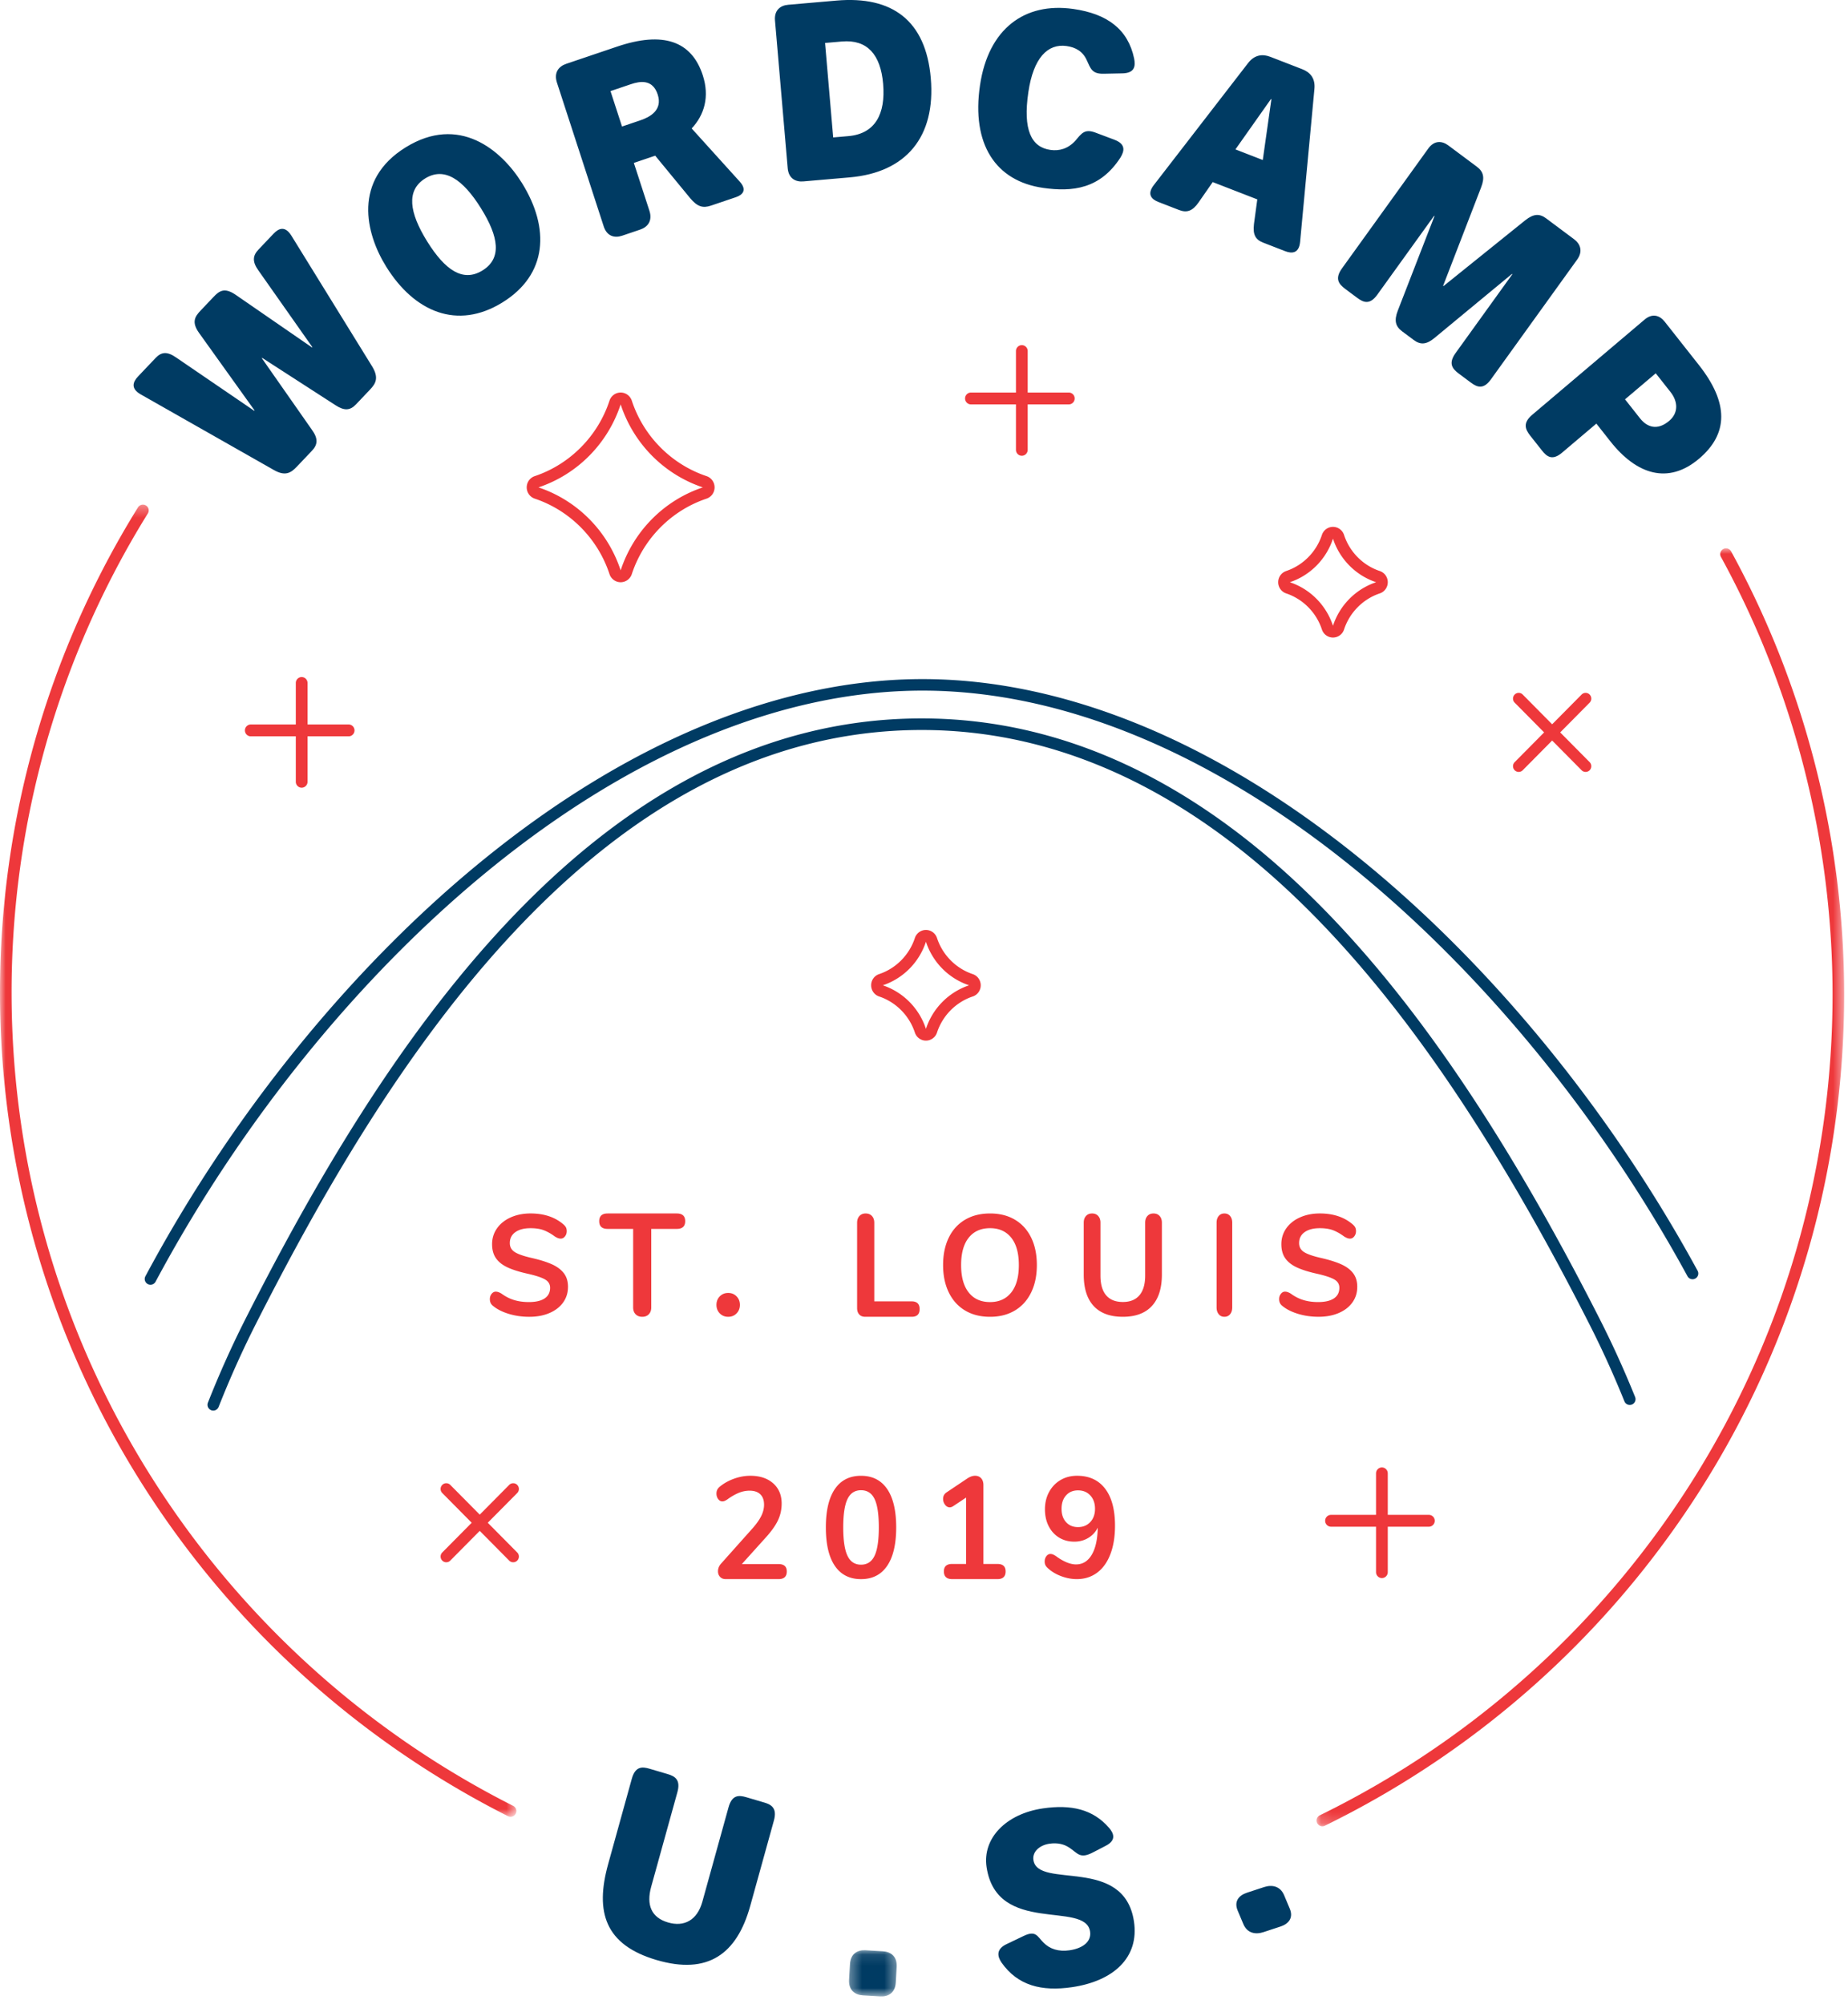 <svg xmlns="http://www.w3.org/2000/svg" xmlns:xlink="http://www.w3.org/1999/xlink" width="166" height="180">
  <defs>
    <path id="a" d="M0 .33h46.383v117.865H0z"/>
    <path id="c" d="M.094.002h47.391v114.788H.094z"/>
    <path id="e" d="M.336.101h4.284v4.152H.336z"/>
  </defs>
  <g fill="none" fill-rule="evenodd">
    <g fill="#003B63">
      <path d="M13.061 114.641a.517.517 0 0 0 .456.761.517.517 0 0 0 .457-.273c7.65-14.303 18.258-27.413 29.87-36.912 12.928-10.576 26.413-16.172 38.997-16.182h.035c12.499 0 25.924 5.547 38.824 16.042 11.553 9.399 22.165 22.384 29.882 36.562a.517.517 0 0 0 .701.207.517.517 0 0 0 .207-.701c-7.779-14.293-18.482-27.388-30.138-36.87C109.266 66.626 95.616 61 82.876 61H82.84c-12.825.011-26.536 5.687-39.651 16.416-11.716 9.584-22.415 22.804-30.128 37.225"/>
      <path d="M145.917 125.877a.517.517 0 0 0 .674.287c.265-.107.393-.41.286-.677-.959-2.379-2.023-4.726-3.165-6.975-8.126-16.005-16.178-27.995-24.616-36.655-11.201-11.496-23.413-17.324-36.296-17.324-29.94 0-49.002 30.768-60.735 53.912-1.228 2.422-2.368 4.963-3.389 7.55-.105.266.025.569.29.674a.515.515 0 0 0 .191.037.518.518 0 0 0 .481-.329c1.009-2.557 2.136-5.067 3.349-7.461 11.61-22.9 30.442-53.344 59.812-53.344 12.594 0 24.557 5.723 35.556 17.011 8.364 8.584 16.356 20.491 24.434 36.401 1.128 2.222 2.181 4.542 3.128 6.893"/>
    </g>
    <g transform="translate(0 45)">
      <mask id="b" fill="#fff">
        <use xlink:href="#a"/>
      </mask>
      <path fill="#EE383B" d="M46.098 117.213a82.311 82.311 0 0 1-32.554-29.631c-8.18-13-12.504-28.023-12.504-43.446 0-15.239 4.233-30.113 12.24-43.016a.518.518 0 0 0-.168-.714.521.521 0 0 0-.716.168C4.286 13.642-0 28.705-0 44.137c0 15.618 4.379 30.831 12.663 43.996a83.345 83.345 0 0 0 32.965 30.005.52.52 0 0 0 .698-.228.518.518 0 0 0-.229-.697" mask="url(#b)"/>
    </g>
    <g transform="translate(118.169 49.257)">
      <mask id="d" fill="#fff">
        <use xlink:href="#c"/>
      </mask>
      <path fill="#EE383B" d="M37.331.272c-.138-.253-.455-.344-.706-.207a.519.519 0 0 0-.207.705c6.559 11.98 10.026 25.573 10.026 39.309 0 15.649-4.426 30.864-12.8 44.001-8.152 12.789-19.652 23.067-33.258 29.724a.519.519 0 0 0-.238.695.519.519 0 0 0 .467.291.525.525 0 0 0 .229-.053c13.777-6.741 25.423-17.149 33.678-30.099 8.48-13.304 12.963-28.712 12.963-44.559 0-13.91-3.511-27.675-10.154-39.808" mask="url(#d)"/>
    </g>
    <g fill="#EE383B">
      <path d="M83.174 92.417c-.607-1.848-2.043-3.299-3.874-3.911 1.83-.613 3.267-2.063 3.874-3.912.607 1.848 2.043 3.299 3.874 3.912-1.83.613-3.267 2.063-3.874 3.911m4.204-2.907c.429-.144.718-.548.718-1.005 0-.456-.289-.861-.718-1.005-1.509-.505-2.709-1.716-3.209-3.24-.142-.433-.543-.726-.995-.726-.452 0-.853.292-.995.725-.5 1.524-1.7 2.735-3.209 3.24-.429.143-.718.548-.718 1.005 0 .456.289.861.718 1.005 1.509.505 2.709 1.716 3.209 3.24.143.433.543.725.995.725.452 0 .853-.292.995-.725.5-1.524 1.7-2.735 3.209-3.24M55.751 36.326c1.156 3.522 3.893 6.286 7.382 7.454-3.489 1.167-6.226 3.931-7.382 7.453-1.156-3.522-3.893-6.285-7.382-7.453 3.489-1.168 6.226-3.931 7.382-7.454m-8.438 7.454c0 .459.292.867.724 1.012 3.156 1.057 5.666 3.59 6.712 6.777.144.436.547.731 1.002.731.455 0 .859-.295 1.002-.731 1.046-3.187 3.555-5.72 6.712-6.777.432-.145.724-.552.724-1.012 0-.46-.292-.868-.724-1.012-3.157-1.057-5.666-3.59-6.712-6.777-.144-.436-.547-.731-1.002-.731-.455 0-.859.294-1.002.731-1.046 3.187-3.556 5.72-6.712 6.777-.432.144-.724.552-.724 1.012M119.737 48.387c.607 1.848 2.043 3.299 3.874 3.912-1.831.613-3.267 2.063-3.874 3.911-.607-1.848-2.043-3.299-3.874-3.911 1.83-.613 3.267-2.063 3.874-3.912m-4.204 2.907c-.429.143-.718.548-.718 1.004 0 .456.289.861.718 1.005 1.509.505 2.709 1.716 3.209 3.24.142.433.543.725.995.725.452 0 .853-.292.995-.725.5-1.523 1.7-2.735 3.209-3.24.429-.144.718-.549.718-1.005 0-.456-.289-.861-.718-1.005-1.509-.505-2.709-1.716-3.209-3.24-.142-.433-.543-.726-.995-.726-.452 0-.853.292-.995.725-.5 1.524-1.7 2.735-3.209 3.24M87.217 36.325h4.043v4.082c0 .294.236.532.527.532.291 0 .527-.238.527-.532v-4.082h3.692c.291 0 .527-.238.527-.532 0-.294-.236-.532-.527-.532h-3.692v-3.727c0-.294-.236-.532-.527-.532-.291 0-.527.238-.527.532v3.727h-4.043c-.291 0-.527.238-.527.532 0 .294.236.532.527.532M27.098 60.818c-.291 0-.527.239-.527.532v3.727h-4.043c-.291 0-.527.238-.527.532 0 .294.236.532.527.532h4.043v4.082c0 .294.236.532.527.532.291 0 .527-.239.527-.532v-4.082h3.692c.291 0 .527-.238.527-.532 0-.294-.236-.532-.527-.532h-3.692v-3.727c0-.294-.236-.532-.527-.532M142.792 62.389a.506.506 0 0 0-.722 0l-2.645 2.67-2.644-2.67a.506.506 0 0 0-.722 0 .518.518 0 0 0 0 .729l2.645 2.671-2.645 2.67a.518.518 0 0 0 0 .729.506.506 0 0 0 .361.151.506.506 0 0 0 .361-.151l2.644-2.67 2.645 2.67a.506.506 0 0 0 .361.151.506.506 0 0 0 .361-.151.518.518 0 0 0 0-.729l-2.644-2.67 2.644-2.671a.518.518 0 0 0 0-.729M124.132 141.751c.291 0 .527-.238.527-.532v-4.082h3.692c.291 0 .527-.239.527-.532 0-.294-.236-.532-.527-.532h-3.692v-3.727c0-.294-.236-.532-.527-.532-.291 0-.527.238-.527.532v3.727h-4.043c-.291 0-.527.238-.527.532 0 .294.236.532.527.532h4.043v4.082c0 .294.236.532.527.532M46.461 133.383a.507.507 0 0 0-.722 0l-2.645 2.67-2.645-2.67a.507.507 0 0 0-.722 0 .518.518 0 0 0 0 .729l2.644 2.67-2.644 2.67a.518.518 0 0 0 0 .729.506.506 0 0 0 .361.151.506.506 0 0 0 .36-.151l2.645-2.67 2.645 2.67a.506.506 0 0 0 .361.151.506.506 0 0 0 .361-.151.518.518 0 0 0 0-.729l-2.645-2.67 2.645-2.67a.518.518 0 0 0 0-.729"/>
    </g>
    <path fill="#003B63" d="M12.643 35.427l11.961 6.794c1.031.589 1.54.246 2.059-.301l1.359-1.432c.519-.547.57-1.083.003-1.872l-4.502-6.436.031-.032 6.58 4.248c.81.531 1.326.472 1.845-.075l1.252-1.319c.519-.547.82-1.058.202-2.081L26.176 21.171c-.569-.914-1.142-.665-1.601-.182l-1.359 1.432c-.519.547-.569 1.083-.003 1.872l4.842 6.884-.03.032-6.857-4.729c-1.002-.684-1.464-.358-1.983.189l-1.161 1.223c-.519.547-.836 1.042-.141 2.016l4.984 6.96-.03.032-7.015-4.788c-.811-.563-1.326-.503-1.846.044l-1.573 1.657c-.458.483-.694 1.086.241 1.614M38.192 16.028c1.716-1.06 3.386.067 5.012 2.679 1.603 2.573 1.891 4.503.137 5.587-1.755 1.084-3.363-.03-4.966-2.603-1.626-2.611-1.899-4.601-.183-5.662m6.939 11.139c4.055-2.505 4.279-6.675 1.752-10.733-1.873-3.005-5.662-6.153-10.434-3.205-4.773 2.948-3.624 7.728-1.752 10.733 2.528 4.057 6.378 5.71 10.434 3.205M56.672 7.563c.822-.278 1.953-.47 2.408.927.462 1.419-.719 2.034-1.562 2.319l-1.644.556-1.035-3.182 1.834-.621zm-2.447 12.763c.293.903.981 1.076 1.656.847l1.623-.549c.675-.228 1.125-.786.832-1.69l-1.399-4.3 1.918-.65 3.134 3.808c.652.782 1.144.926 1.881.676l2.235-.756c.59-.2 1.033-.636.339-1.404l-4.313-4.77c1.147-1.224 1.619-2.863.997-4.777-1.007-3.096-3.584-3.966-7.694-2.575l-4.574 1.548c-.675.228-1.125.786-.831 1.689l4.197 12.901zM75.631 3.728c2.267-.197 3.471 1.168 3.697 3.798.232 2.696-.7 4.491-3.121 4.701l-1.364.118-.73-8.486 1.519-.132zm-4.875 11.376c.08.928.707 1.252 1.411 1.191l4.16-.361c5.062-.439 7.737-3.632 7.282-8.914-.443-5.149-3.431-7.405-8.471-6.968l-4.336.376c-.705.061-1.266.488-1.187 1.416l1.141 13.259zM93.712 16.88c2.629.371 5.103.099 6.933-2.725.361-.593.499-1.216-.557-1.609l-1.702-.64c-.97-.359-1.242.091-1.765.705-.683.768-1.486.965-2.265.855-1.716-.242-2.486-1.793-1.98-5.203.451-3.041 1.718-4.37 3.434-4.128.802.113 1.454.472 1.812 1.276.346.736.453 1.239 1.526 1.213l1.643-.034c1.162-.013 1.214-.671 1.085-1.333-.545-2.605-2.383-4.017-5.48-4.455-4.367-.616-7.612 1.786-8.364 6.848-.787 5.3 1.403 8.625 5.681 9.229M114.164 8.9l.041.016-.774 5.457-2.456-.953L114.164 8.9zm-10.101 9.246l1.837.713c.702.272 1.215.117 1.769-.682l1.266-1.821 4.004 1.554-.297 2.197c-.12.968.13 1.419.832 1.691l1.961.761c.598.232 1.244.224 1.348-.822l1.288-13.751c.092-.955-.385-1.495-1.087-1.767l-2.869-1.113c-.702-.272-1.421-.197-2.008.566l-8.471 10.964c-.64.837-.171 1.279.427 1.511zM120.823 25.941l1.093.815c.564.421 1.13.65 1.802-.283l5.101-7.085.035.026-3.294 8.488c-.349.898-.207 1.417.391 1.863l1.04.775c.599.447 1.128.428 1.864-.181l6.959-5.754.036.026-5.101 7.085c-.671.933-.286 1.413.278 1.834l1.093.815c.564.42 1.13.65 1.801-.283l7.748-10.762c.542-.753.286-1.413-.278-1.834l-2.502-1.867c-.599-.447-1.128-.428-1.881.168l-7.342 5.91-.035-.026 3.413-8.841c.348-.898.207-1.417-.392-1.863l-2.555-1.905c-.564-.421-1.259-.471-1.802.282l-7.748 10.762c-.672.933-.286 1.413.278 1.834M148.73 33.532l1.321 1.674c.702.889.712 1.899-.112 2.597-1.06.898-1.987.578-2.62-.225l-1.348-1.708 2.76-2.338zm-11.277 5.598l1.06 1.342c.44.558.929.929 1.804.188l3.079-2.609 1.266 1.604c2.339 2.964 5.183 3.9 7.959 1.548 2.642-2.238 2.678-5.003-.019-8.421l-3.068-3.888c-.44-.558-1.098-.786-1.804-.188l-10.096 8.554c-.875.741-.621 1.311-.181 1.87zM68.635 161.908l-1.608-.474c-.669-.197-1.274-.212-1.585.907l-2.351 8.481c-.46 1.658-1.63 2.291-3.091 1.861-1.483-.437-1.964-1.556-1.504-3.214l2.351-8.481c.31-1.119-.212-1.436-.881-1.633l-1.629-.48c-.669-.197-1.274-.212-1.585.907l-2.124 7.663c-1.199 4.327-.271 7.254 4.345 8.613 4.616 1.359 7.218-.53 8.418-4.856l2.124-7.663c.31-1.119-.212-1.436-.88-1.633M92.829 167.084c-.114-.759.564-1.345 1.445-1.473.706-.103 1.333.027 1.865.415.705.495.909.953 2.038.368l1.129-.585c.984-.498.757-1.107.32-1.619-1.446-1.673-3.406-2.119-5.941-1.75-3.307.482-5.455 2.677-5.063 5.279.923 6.135 8.875 2.984 9.296 5.781.14.932-.695 1.519-1.841 1.686-.992.144-1.775-.118-2.333-.68-.583-.58-.69-1.14-1.803-.602l-1.534.733c-.924.445-.83 1.073-.452 1.639 1.464 2.091 3.616 2.62 6.328 2.225 3.726-.542 6.067-2.655 5.577-5.907-.891-5.918-8.632-2.865-9.03-5.51M115.35 170.242c-.349-.83-1.093-.968-1.807-.733l-1.54.507c-.715.235-1.176.77-.827 1.601l.507 1.206c.348.831 1.092.968 1.806.733l1.54-.507c.714-.235 1.175-.77.827-1.601l-.506-1.206z"/>
    <g transform="translate(75.93 175.077)">
      <mask id="f" fill="#fff">
        <use xlink:href="#e"/>
      </mask>
      <path fill="#003B63" d="M3.37.196L1.821.105C1.103.062.474.411.42 1.363l-.08 1.381c-.055.951.528 1.372 1.247 1.414l1.548.092c.718.042 1.346-.307 1.401-1.258l.081-1.381C4.671.659 4.088.239 3.37.196" mask="url(#f)"/>
    </g>
    <g fill="#EE383B">
      <path d="M69.927 140.493h-3.29l2.156-2.392c.515-.572.881-1.09 1.097-1.554.216-.464.324-.96.324-1.489 0-.762-.255-1.369-.766-1.82-.511-.451-1.194-.676-2.05-.676-.49 0-.98.089-1.47.266-.49.178-.918.419-1.284.722-.1.087-.172.178-.218.273-.045.096-.069.208-.069.338 0 .191.052.355.156.494.104.139.226.208.368.208.083 0 .166-.019.249-.059a1.504 1.504 0 0 0 .249-.149c.324-.234.646-.418.966-.552.32-.134.65-.202.991-.202.415 0 .735.109.959.325.225.217.337.529.337.936 0 .329-.081.661-.243.995-.162.334-.417.7-.766 1.099l-2.841 3.185c-.191.208-.287.442-.287.702 0 .2.062.366.187.501.124.134.294.201.51.201h4.736c.498 0 .747-.23.747-.689 0-.442-.249-.663-.747-.663M78.56 139.746c-.254.535-.66.802-1.217.802-.557 0-.963-.267-1.217-.802-.254-.535-.381-1.384-.381-2.548s.127-2.011.381-2.542c.254-.531.66-.796 1.217-.796.557 0 .963.263 1.217.79.254.526.381 1.375.381 2.548 0 1.164-.127 2.013-.381 2.548m-1.217-7.183c-1.024 0-1.807.396-2.348 1.188-.541.791-.811 1.941-.811 3.447 0 1.515.27 2.668.811 3.46.541.791 1.323 1.188 2.348 1.188 1.024 0 1.807-.398 2.348-1.194.541-.796.811-1.947.811-3.453 0-1.506-.27-2.656-.811-3.447-.541-.792-1.323-1.188-2.348-1.188M90.33 141.152c0-.445-.242-.667-.725-.667h-1.268v-7.086c0-.261-.069-.466-.205-.615-.137-.148-.318-.222-.543-.222-.217 0-.447.078-.688.235l-1.872 1.255c-.21.14-.314.336-.314.588 0 .192.058.366.175.523.117.157.26.235.429.235.089 0 .189-.035.302-.105l1.159-.771v5.962h-1.256c-.491 0-.737.222-.737.667 0 .462.246.693.737.693h4.082c.483 0 .725-.231.725-.693M97.939 136.716c-.281.304-.65.456-1.106.456-.448 0-.806-.149-1.075-.449-.269-.3-.403-.698-.403-1.194 0-.496.134-.897.403-1.2.269-.304.627-.456 1.075-.456.456 0 .825.152 1.106.456.281.304.422.704.422 1.2 0 .488-.141.884-.422 1.188m-1.277 3.807c-.529 0-1.133-.248-1.808-.745-.106-.069-.196-.118-.269-.148a.609.609 0 0 0-.232-.045c-.139 0-.259.066-.36.199-.102.133-.153.293-.153.481 0 .128.022.237.067.327.044.09.12.182.226.276.326.3.723.537 1.192.713.469.175.935.263 1.399.263.7 0 1.309-.193 1.827-.578.517-.385.914-.939 1.191-1.663.277-.723.415-1.577.415-2.561 0-1.438-.295-2.544-.886-3.319-.591-.775-1.432-1.162-2.523-1.162-.554 0-1.049.128-1.485.385-.436.256-.778.614-1.026 1.072-.249.458-.373.978-.373 1.56 0 .565.112 1.068.336 1.509.224.441.536.783.935 1.027.399.244.855.366 1.369.366.464 0 .884-.113 1.259-.34.374-.227.655-.533.843-.918-.017 1.044-.196 1.855-.538 2.433-.342.578-.811.867-1.405.867M49.572 113.564c-.468-.21-1.077-.4-1.828-.571-.708-.163-1.21-.338-1.505-.526-.295-.188-.443-.458-.443-.809 0-.419.167-.746.5-.982.333-.235.786-.353 1.36-.353.472 0 .87.062 1.195.186.324.124.659.314 1.006.571.118.069.213.116.285.141a.696.696 0 0 0 .234.038c.143 0 .268-.066.373-.199.105-.133.158-.289.158-.469 0-.137-.024-.25-.07-.34-.046-.09-.125-.182-.234-.276-.759-.651-1.741-.976-2.947-.976-.658 0-1.25.118-1.777.353-.527.236-.939.563-1.233.982-.295.419-.443.894-.443 1.425 0 .514.118.937.354 1.271.236.334.586.608 1.05.822.463.214 1.067.402 1.809.565.716.163 1.229.331 1.537.507.307.176.462.426.462.751 0 .42-.165.738-.493.957-.329.218-.801.327-1.417.327-.481 0-.919-.06-1.315-.179-.397-.12-.776-.312-1.138-.578-.194-.12-.367-.179-.519-.179-.144 0-.268.066-.373.199-.105.133-.158.289-.158.469 0 .265.097.471.291.616.363.3.833.537 1.41.713.578.175 1.191.263 1.84.263.683 0 1.288-.113 1.815-.34.527-.226.936-.543 1.227-.95.291-.406.436-.875.436-1.406 0-.487-.124-.894-.373-1.22-.249-.325-.607-.592-1.075-.802M57.096 118.054c.147.152.346.229.598.229.244 0 .439-.076.586-.229.147-.152.22-.355.22-.608v-7.06h2.292c.504 0 .756-.231.756-.693 0-.462-.252-.693-.756-.693h-6.21c-.503 0-.756.231-.756.693 0 .462.252.693.756.693h2.292v7.06c0 .253.073.456.22.608M64.656 116.447c-.2.205-.299.459-.299.764s.1.559.299.765c.199.204.451.307.754.307.304 0 .555-.102.754-.307.199-.205.299-.46.299-.765 0-.305-.1-.559-.299-.764-.199-.205-.45-.307-.754-.307-.303 0-.554.102-.754.307M81.891 116.897h-3.357v-7.06c0-.253-.07-.456-.209-.608-.139-.152-.329-.229-.568-.229-.231 0-.416.076-.556.229-.139.152-.209.355-.209.608v7.661c0 .244.064.436.191.575.128.14.307.209.538.209h4.17c.478 0 .717-.231.717-.693 0-.462-.239-.693-.717-.693M90.834 116.1c-.457.574-1.091.86-1.902.86-.82 0-1.459-.287-1.914-.86-.456-.573-.684-1.395-.684-2.465 0-1.07.228-1.889.684-2.459.456-.569 1.094-.854 1.915-.854.811 0 1.445.285 1.902.854.456.569.684 1.389.684 2.459s-.228 1.892-.684 2.465m.339-6.535c-.632-.377-1.379-.565-2.241-.565-.862 0-1.611.188-2.247.565-.636.377-1.124.914-1.463 1.611-.339.698-.508 1.517-.508 2.459 0 .942.172 1.763.515 2.465.343.702.831 1.241 1.462 1.618.632.377 1.379.565 2.241.565.853 0 1.596-.188 2.228-.565.631-.377 1.119-.916 1.462-1.618.343-.702.514-1.523.514-2.465 0-.942-.169-1.761-.508-2.459-.339-.698-.824-1.235-1.456-1.611M103.618 109c-.23 0-.413.075-.548.226-.135.15-.203.35-.203.6v4.751c0 .775-.171 1.364-.512 1.768-.342.405-.839.607-1.49.607-.66 0-1.16-.2-1.502-.6-.342-.4-.512-.992-.512-1.775v-4.751c0-.25-.068-.45-.203-.6-.135-.151-.318-.226-.548-.226s-.413.075-.548.226c-.135.15-.203.35-.203.6v4.661c0 1.239.298 2.182.894 2.827.596.645 1.469.968 2.622.968 1.144 0 2.014-.325 2.61-.975.596-.65.894-1.59.894-2.821v-4.66c0-.25-.068-.45-.203-.6-.135-.151-.318-.226-.548-.226M110.687 117.44v-7.61c0-.251-.064-.452-.19-.603-.127-.151-.299-.227-.517-.227-.21 0-.379.076-.506.227-.127.151-.191.352-.191.603v7.61c0 .251.064.454.191.609.127.156.295.233.506.233.217 0 .39-.078.517-.233.127-.156.19-.359.19-.609M120.255 117.942c.527-.227.936-.543 1.227-.95.291-.407.436-.875.436-1.406 0-.488-.124-.894-.373-1.22-.249-.325-.607-.593-1.075-.802-.468-.21-1.077-.4-1.828-.571-.708-.163-1.21-.338-1.505-.526-.295-.188-.443-.458-.443-.809 0-.419.167-.747.5-.982.333-.235.786-.353 1.36-.353.472 0 .871.062 1.196.186.324.124.659.315 1.005.571.118.068.213.116.285.141a.689.689 0 0 0 .234.038c.143 0 .268-.066.373-.199.105-.133.158-.289.158-.469 0-.137-.023-.25-.07-.34-.046-.09-.125-.182-.234-.276-.759-.651-1.741-.976-2.947-.976-.658 0-1.25.118-1.777.353-.527.235-.938.563-1.234.982-.295.419-.443.894-.443 1.425 0 .513.118.937.354 1.271.236.334.586.608 1.05.822.464.214 1.067.402 1.809.565.716.163 1.229.332 1.537.507.307.175.461.426.461.751 0 .419-.164.738-.493.957-.329.218-.801.327-1.416.327-.481 0-.919-.06-1.316-.18-.396-.12-.776-.312-1.138-.578-.194-.12-.367-.18-.518-.18-.144 0-.268.066-.373.199-.105.133-.158.289-.158.469 0 .265.097.471.291.616.362.3.833.537 1.411.713.577.175 1.19.263 1.84.263.683 0 1.288-.113 1.815-.34"/>
    </g>
  </g>
</svg>
